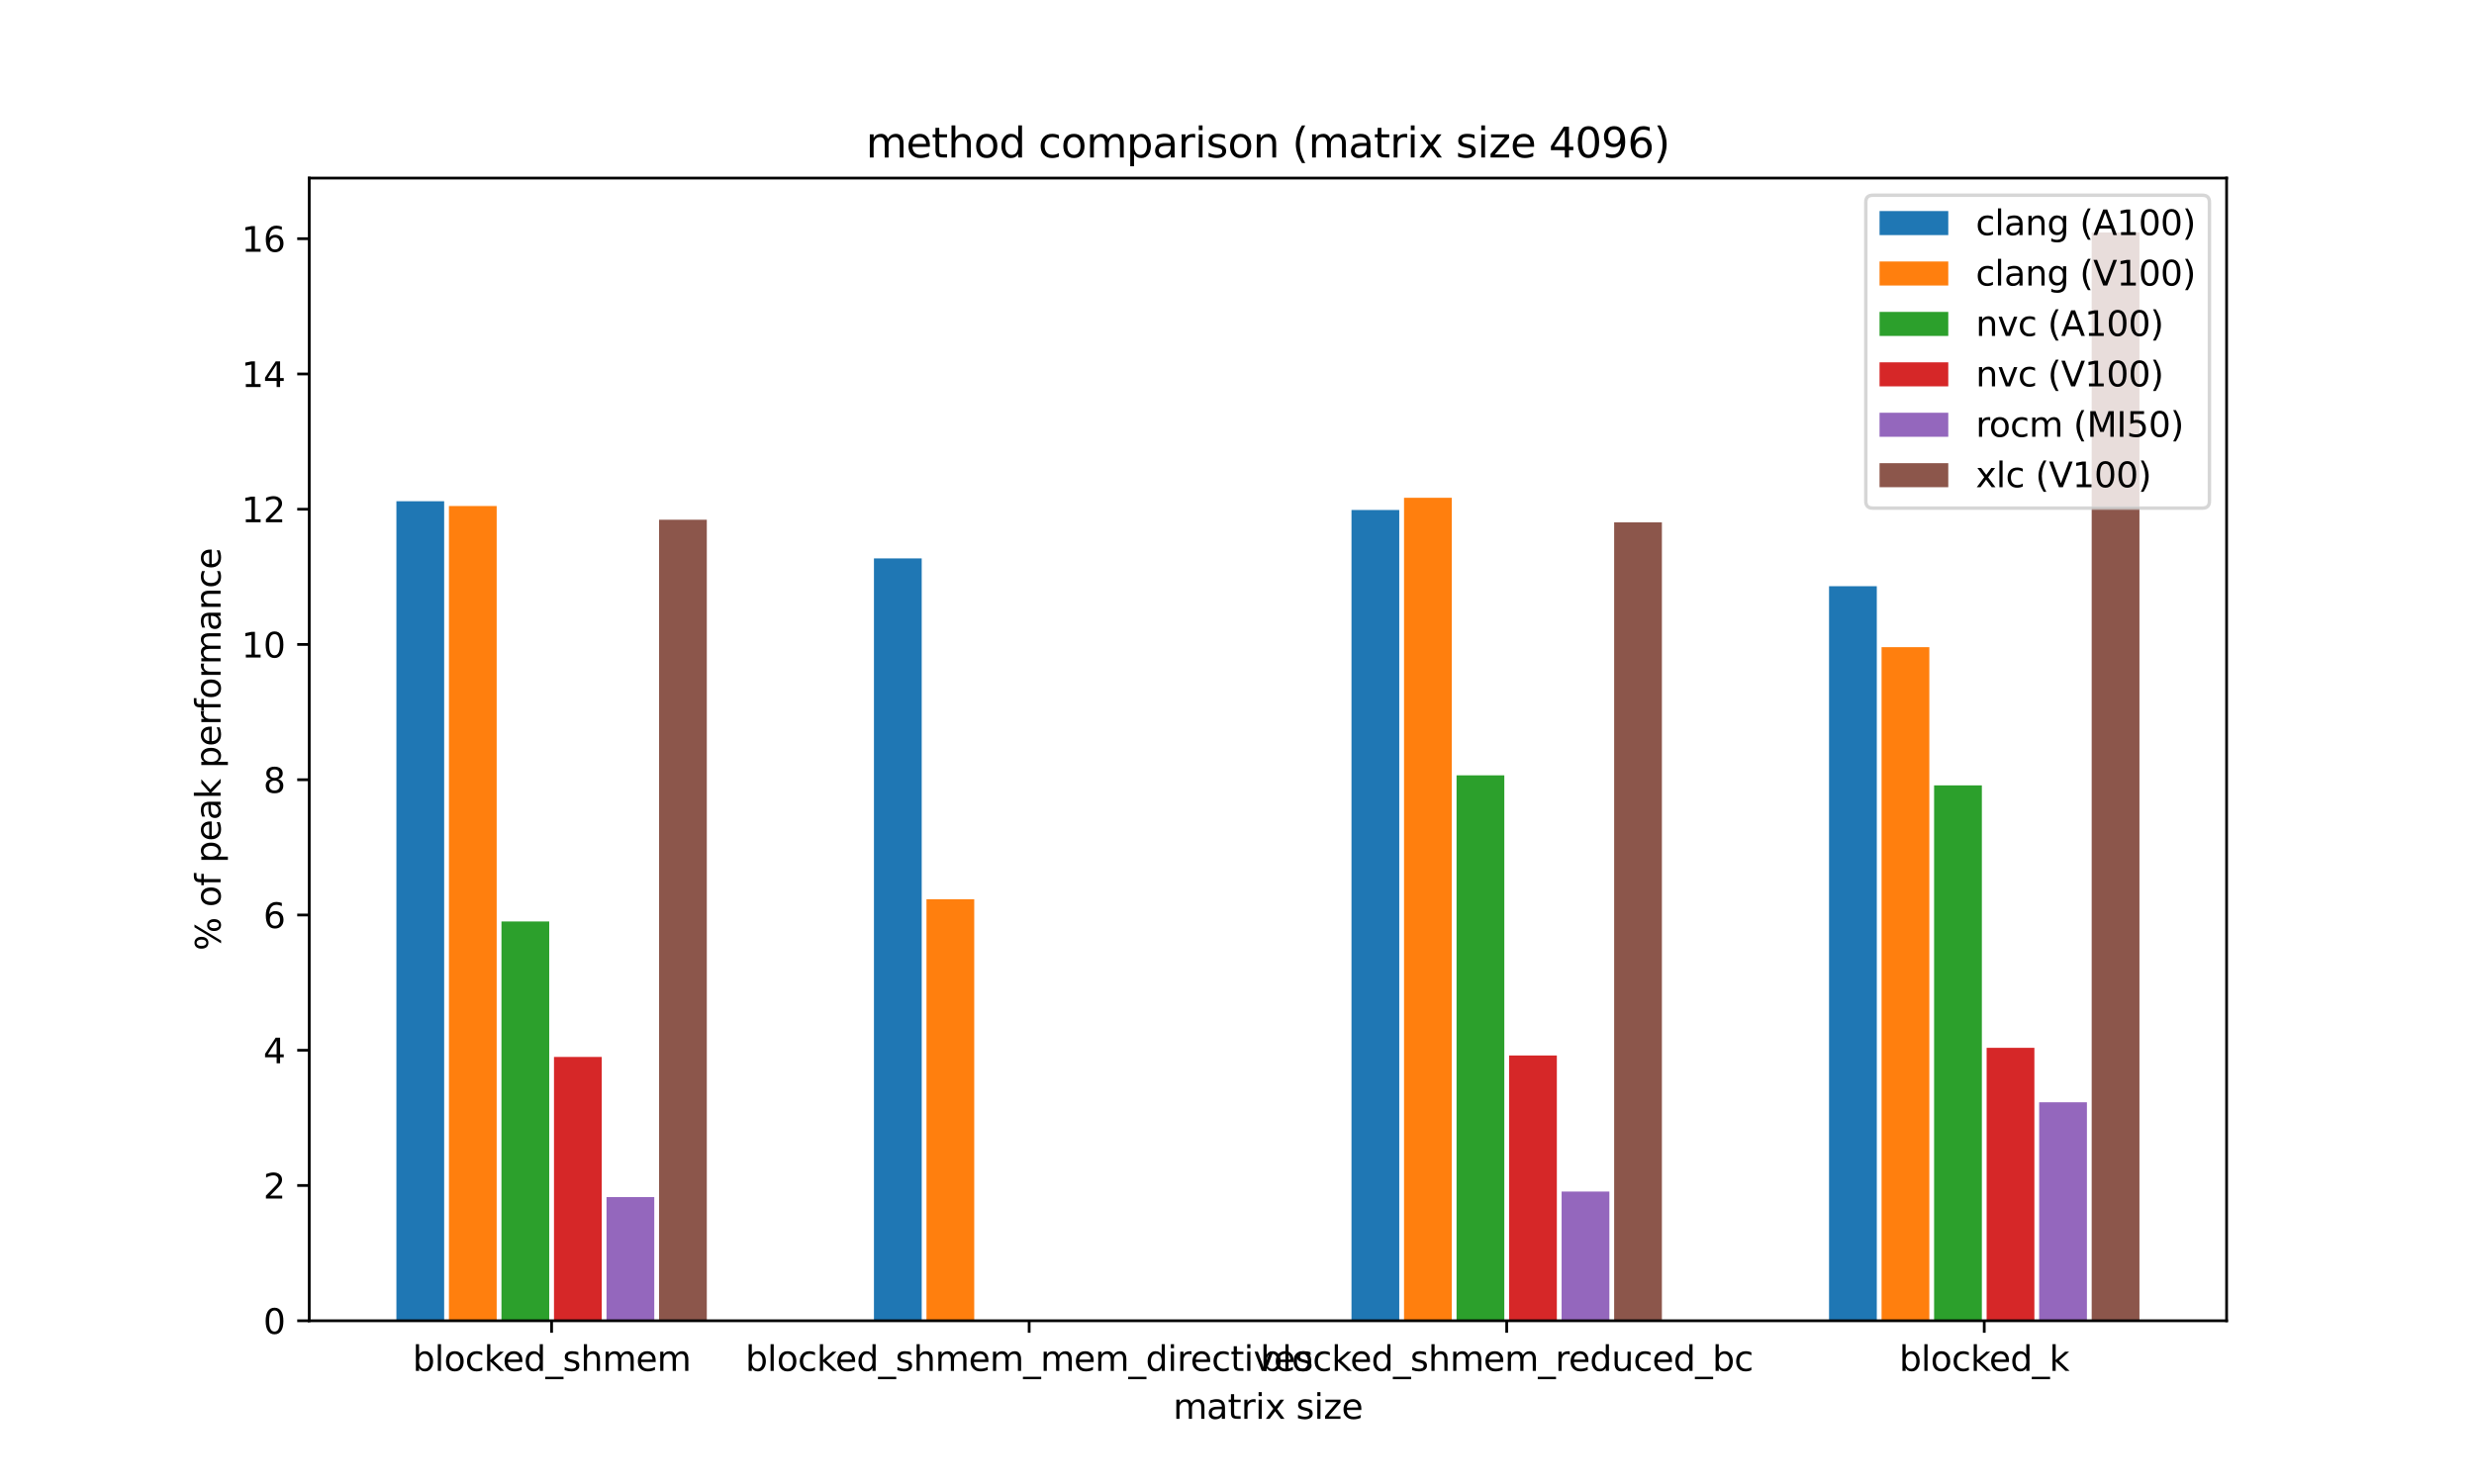 <?xml version="1.0" encoding="utf-8" standalone="no"?>
<!DOCTYPE svg PUBLIC "-//W3C//DTD SVG 1.1//EN"
  "http://www.w3.org/Graphics/SVG/1.1/DTD/svg11.dtd">
<svg xmlns:xlink="http://www.w3.org/1999/xlink" width="720pt" height="432pt" viewBox="0 0 720 432" xmlns="http://www.w3.org/2000/svg" version="1.1">
 <defs>
  <style type="text/css">*{stroke-linejoin: round; stroke-linecap: butt}</style>
 </defs>
 <g id="figure_1">
  <g id="patch_1">
   <path d="M 0 432 
L 720 432 
L 720 0 
L 0 0 
z
" style="fill: #ffffff"/>
  </g>
  <g id="axes_1">
   <g id="patch_2">
    <path d="M 90 384.48 
L 648 384.48 
L 648 51.84 
L 90 51.84 
z
" style="fill: #ffffff"/>
   </g>
   <g id="patch_3">
    <path d="M 115.364 384.48 
L 129.262 384.48 
L 129.262 145.914 
L 115.364 145.914 
z
" clip-path="url(#p5092234fca)" style="fill: #1f77b4"/>
   </g>
   <g id="patch_4">
    <path d="M 254.342 384.48 
L 268.24 384.48 
L 268.24 162.553 
L 254.342 162.553 
z
" clip-path="url(#p5092234fca)" style="fill: #1f77b4"/>
   </g>
   <g id="patch_5">
    <path d="M 393.321 384.48 
L 407.219 384.48 
L 407.219 148.462 
L 393.321 148.462 
z
" clip-path="url(#p5092234fca)" style="fill: #1f77b4"/>
   </g>
   <g id="patch_6">
    <path d="M 532.3 384.48 
L 546.198 384.48 
L 546.198 170.648 
L 532.3 170.648 
z
" clip-path="url(#p5092234fca)" style="fill: #1f77b4"/>
   </g>
   <g id="patch_7">
    <path d="M 130.651 384.48 
L 144.549 384.48 
L 144.549 147.306 
L 130.651 147.306 
z
" clip-path="url(#p5092234fca)" style="fill: #ff7f0e"/>
   </g>
   <g id="patch_8">
    <path d="M 269.63 384.48 
L 283.528 384.48 
L 283.528 261.776 
L 269.63 261.776 
z
" clip-path="url(#p5092234fca)" style="fill: #ff7f0e"/>
   </g>
   <g id="patch_9">
    <path d="M 408.609 384.48 
L 422.507 384.48 
L 422.507 144.907 
L 408.609 144.907 
z
" clip-path="url(#p5092234fca)" style="fill: #ff7f0e"/>
   </g>
   <g id="patch_10">
    <path d="M 547.588 384.48 
L 561.486 384.48 
L 561.486 188.391 
L 547.588 188.391 
z
" clip-path="url(#p5092234fca)" style="fill: #ff7f0e"/>
   </g>
   <g id="patch_11">
    <path d="M 145.939 384.48 
L 159.837 384.48 
L 159.837 268.243 
L 145.939 268.243 
z
" clip-path="url(#p5092234fca)" style="fill: #2ca02c"/>
   </g>
   <g id="patch_12">
    <path d="M 284.918 384.48 
L 298.816 384.48 
L 298.816 384.48 
L 284.918 384.48 
z
" clip-path="url(#p5092234fca)" style="fill: #2ca02c"/>
   </g>
   <g id="patch_13">
    <path d="M 423.897 384.48 
L 437.795 384.48 
L 437.795 225.703 
L 423.897 225.703 
z
" clip-path="url(#p5092234fca)" style="fill: #2ca02c"/>
   </g>
   <g id="patch_14">
    <path d="M 562.875 384.48 
L 576.773 384.48 
L 576.773 228.628 
L 562.875 228.628 
z
" clip-path="url(#p5092234fca)" style="fill: #2ca02c"/>
   </g>
   <g id="patch_15">
    <path d="M 161.227 384.48 
L 175.125 384.48 
L 175.125 307.68 
L 161.227 307.68 
z
" clip-path="url(#p5092234fca)" style="fill: #d62728"/>
   </g>
   <g id="patch_16">
    <path d="M 300.205 384.48 
L 314.103 384.48 
L 314.103 384.48 
L 300.205 384.48 
z
" clip-path="url(#p5092234fca)" style="fill: #d62728"/>
   </g>
   <g id="patch_17">
    <path d="M 439.184 384.48 
L 453.082 384.48 
L 453.082 307.257 
L 439.184 307.257 
z
" clip-path="url(#p5092234fca)" style="fill: #d62728"/>
   </g>
   <g id="patch_18">
    <path d="M 578.163 384.48 
L 592.061 384.48 
L 592.061 305.025 
L 578.163 305.025 
z
" clip-path="url(#p5092234fca)" style="fill: #d62728"/>
   </g>
   <g id="patch_19">
    <path d="M 176.514 384.48 
L 190.412 384.48 
L 190.412 348.48 
L 176.514 348.48 
z
" clip-path="url(#p5092234fca)" style="fill: #9467bd"/>
   </g>
   <g id="patch_20">
    <path d="M 315.493 384.48 
L 329.391 384.48 
L 329.391 384.48 
L 315.493 384.48 
z
" clip-path="url(#p5092234fca)" style="fill: #9467bd"/>
   </g>
   <g id="patch_21">
    <path d="M 454.472 384.48 
L 468.37 384.48 
L 468.37 346.866 
L 454.472 346.866 
z
" clip-path="url(#p5092234fca)" style="fill: #9467bd"/>
   </g>
   <g id="patch_22">
    <path d="M 593.451 384.48 
L 607.349 384.48 
L 607.349 320.878 
L 593.451 320.878 
z
" clip-path="url(#p5092234fca)" style="fill: #9467bd"/>
   </g>
   <g id="patch_23">
    <path d="M 191.802 384.48 
L 205.7 384.48 
L 205.7 151.297 
L 191.802 151.297 
z
" clip-path="url(#p5092234fca)" style="fill: #8c564b"/>
   </g>
   <g id="patch_24">
    <path d="M 330.781 384.48 
L 344.679 384.48 
L 344.679 384.48 
L 330.781 384.48 
z
" clip-path="url(#p5092234fca)" style="fill: #8c564b"/>
   </g>
   <g id="patch_25">
    <path d="M 469.76 384.48 
L 483.658 384.48 
L 483.658 152.063 
L 469.76 152.063 
z
" clip-path="url(#p5092234fca)" style="fill: #8c564b"/>
   </g>
   <g id="patch_26">
    <path d="M 608.738 384.48 
L 622.636 384.48 
L 622.636 67.68 
L 608.738 67.68 
z
" clip-path="url(#p5092234fca)" style="fill: #8c564b"/>
   </g>
   <g id="matplotlib.axis_1">
    <g id="xtick_1">
     <g id="line2d_1">
      <defs>
       <path id="m0d7d9aa827" d="M 0 0 
L 0 3.5 
" style="stroke: #000000; stroke-width: 0.8"/>
      </defs>
      <g>
       <use xlink:href="#m0d7d9aa827" x="160.532" y="384.48" style="stroke: #000000; stroke-width: 0.8"/>
      </g>
     </g>
     <g id="text_1">
      <!-- blocked_shmem -->
      <g transform="translate(120.104 399.078)scale(0.1 -0.1)">
       <defs>
        <path id="DejaVuSans-62" d="M 3116 1747 
Q 3116 2381 2855 2742 
Q 2594 3103 2138 3103 
Q 1681 3103 1420 2742 
Q 1159 2381 1159 1747 
Q 1159 1113 1420 752 
Q 1681 391 2138 391 
Q 2594 391 2855 752 
Q 3116 1113 3116 1747 
z
M 1159 2969 
Q 1341 3281 1617 3432 
Q 1894 3584 2278 3584 
Q 2916 3584 3314 3078 
Q 3713 2572 3713 1747 
Q 3713 922 3314 415 
Q 2916 -91 2278 -91 
Q 1894 -91 1617 61 
Q 1341 213 1159 525 
L 1159 0 
L 581 0 
L 581 4863 
L 1159 4863 
L 1159 2969 
z
" transform="scale(0.016)"/>
        <path id="DejaVuSans-6c" d="M 603 4863 
L 1178 4863 
L 1178 0 
L 603 0 
L 603 4863 
z
" transform="scale(0.016)"/>
        <path id="DejaVuSans-6f" d="M 1959 3097 
Q 1497 3097 1228 2736 
Q 959 2375 959 1747 
Q 959 1119 1226 758 
Q 1494 397 1959 397 
Q 2419 397 2687 759 
Q 2956 1122 2956 1747 
Q 2956 2369 2687 2733 
Q 2419 3097 1959 3097 
z
M 1959 3584 
Q 2709 3584 3137 3096 
Q 3566 2609 3566 1747 
Q 3566 888 3137 398 
Q 2709 -91 1959 -91 
Q 1206 -91 779 398 
Q 353 888 353 1747 
Q 353 2609 779 3096 
Q 1206 3584 1959 3584 
z
" transform="scale(0.016)"/>
        <path id="DejaVuSans-63" d="M 3122 3366 
L 3122 2828 
Q 2878 2963 2633 3030 
Q 2388 3097 2138 3097 
Q 1578 3097 1268 2742 
Q 959 2388 959 1747 
Q 959 1106 1268 751 
Q 1578 397 2138 397 
Q 2388 397 2633 464 
Q 2878 531 3122 666 
L 3122 134 
Q 2881 22 2623 -34 
Q 2366 -91 2075 -91 
Q 1284 -91 818 406 
Q 353 903 353 1747 
Q 353 2603 823 3093 
Q 1294 3584 2113 3584 
Q 2378 3584 2631 3529 
Q 2884 3475 3122 3366 
z
" transform="scale(0.016)"/>
        <path id="DejaVuSans-6b" d="M 581 4863 
L 1159 4863 
L 1159 1991 
L 2875 3500 
L 3609 3500 
L 1753 1863 
L 3688 0 
L 2938 0 
L 1159 1709 
L 1159 0 
L 581 0 
L 581 4863 
z
" transform="scale(0.016)"/>
        <path id="DejaVuSans-65" d="M 3597 1894 
L 3597 1613 
L 953 1613 
Q 991 1019 1311 708 
Q 1631 397 2203 397 
Q 2534 397 2845 478 
Q 3156 559 3463 722 
L 3463 178 
Q 3153 47 2828 -22 
Q 2503 -91 2169 -91 
Q 1331 -91 842 396 
Q 353 884 353 1716 
Q 353 2575 817 3079 
Q 1281 3584 2069 3584 
Q 2775 3584 3186 3129 
Q 3597 2675 3597 1894 
z
M 3022 2063 
Q 3016 2534 2758 2815 
Q 2500 3097 2075 3097 
Q 1594 3097 1305 2825 
Q 1016 2553 972 2059 
L 3022 2063 
z
" transform="scale(0.016)"/>
        <path id="DejaVuSans-64" d="M 2906 2969 
L 2906 4863 
L 3481 4863 
L 3481 0 
L 2906 0 
L 2906 525 
Q 2725 213 2448 61 
Q 2172 -91 1784 -91 
Q 1150 -91 751 415 
Q 353 922 353 1747 
Q 353 2572 751 3078 
Q 1150 3584 1784 3584 
Q 2172 3584 2448 3432 
Q 2725 3281 2906 2969 
z
M 947 1747 
Q 947 1113 1208 752 
Q 1469 391 1925 391 
Q 2381 391 2643 752 
Q 2906 1113 2906 1747 
Q 2906 2381 2643 2742 
Q 2381 3103 1925 3103 
Q 1469 3103 1208 2742 
Q 947 2381 947 1747 
z
" transform="scale(0.016)"/>
        <path id="DejaVuSans-5f" d="M 3263 -1063 
L 3263 -1509 
L -63 -1509 
L -63 -1063 
L 3263 -1063 
z
" transform="scale(0.016)"/>
        <path id="DejaVuSans-73" d="M 2834 3397 
L 2834 2853 
Q 2591 2978 2328 3040 
Q 2066 3103 1784 3103 
Q 1356 3103 1142 2972 
Q 928 2841 928 2578 
Q 928 2378 1081 2264 
Q 1234 2150 1697 2047 
L 1894 2003 
Q 2506 1872 2764 1633 
Q 3022 1394 3022 966 
Q 3022 478 2636 193 
Q 2250 -91 1575 -91 
Q 1294 -91 989 -36 
Q 684 19 347 128 
L 347 722 
Q 666 556 975 473 
Q 1284 391 1588 391 
Q 1994 391 2212 530 
Q 2431 669 2431 922 
Q 2431 1156 2273 1281 
Q 2116 1406 1581 1522 
L 1381 1569 
Q 847 1681 609 1914 
Q 372 2147 372 2553 
Q 372 3047 722 3315 
Q 1072 3584 1716 3584 
Q 2034 3584 2315 3537 
Q 2597 3491 2834 3397 
z
" transform="scale(0.016)"/>
        <path id="DejaVuSans-68" d="M 3513 2113 
L 3513 0 
L 2938 0 
L 2938 2094 
Q 2938 2591 2744 2837 
Q 2550 3084 2163 3084 
Q 1697 3084 1428 2787 
Q 1159 2491 1159 1978 
L 1159 0 
L 581 0 
L 581 4863 
L 1159 4863 
L 1159 2956 
Q 1366 3272 1645 3428 
Q 1925 3584 2291 3584 
Q 2894 3584 3203 3211 
Q 3513 2838 3513 2113 
z
" transform="scale(0.016)"/>
        <path id="DejaVuSans-6d" d="M 3328 2828 
Q 3544 3216 3844 3400 
Q 4144 3584 4550 3584 
Q 5097 3584 5394 3201 
Q 5691 2819 5691 2113 
L 5691 0 
L 5113 0 
L 5113 2094 
Q 5113 2597 4934 2840 
Q 4756 3084 4391 3084 
Q 3944 3084 3684 2787 
Q 3425 2491 3425 1978 
L 3425 0 
L 2847 0 
L 2847 2094 
Q 2847 2600 2669 2842 
Q 2491 3084 2119 3084 
Q 1678 3084 1418 2786 
Q 1159 2488 1159 1978 
L 1159 0 
L 581 0 
L 581 3500 
L 1159 3500 
L 1159 2956 
Q 1356 3278 1631 3431 
Q 1906 3584 2284 3584 
Q 2666 3584 2933 3390 
Q 3200 3197 3328 2828 
z
" transform="scale(0.016)"/>
       </defs>
       <use xlink:href="#DejaVuSans-62"/>
       <use xlink:href="#DejaVuSans-6c" x="63.477"/>
       <use xlink:href="#DejaVuSans-6f" x="91.26"/>
       <use xlink:href="#DejaVuSans-63" x="152.441"/>
       <use xlink:href="#DejaVuSans-6b" x="207.422"/>
       <use xlink:href="#DejaVuSans-65" x="261.707"/>
       <use xlink:href="#DejaVuSans-64" x="323.23"/>
       <use xlink:href="#DejaVuSans-5f" x="386.707"/>
       <use xlink:href="#DejaVuSans-73" x="436.707"/>
       <use xlink:href="#DejaVuSans-68" x="488.807"/>
       <use xlink:href="#DejaVuSans-6d" x="552.186"/>
       <use xlink:href="#DejaVuSans-65" x="649.598"/>
       <use xlink:href="#DejaVuSans-6d" x="711.121"/>
      </g>
     </g>
    </g>
    <g id="xtick_2">
     <g id="line2d_2">
      <g>
       <use xlink:href="#m0d7d9aa827" x="299.511" y="384.48" style="stroke: #000000; stroke-width: 0.8"/>
      </g>
     </g>
     <g id="text_2">
      <!-- blocked_shmem_mem_directives -->
      <g transform="translate(216.944 399.078)scale(0.1 -0.1)">
       <defs>
        <path id="DejaVuSans-69" d="M 603 3500 
L 1178 3500 
L 1178 0 
L 603 0 
L 603 3500 
z
M 603 4863 
L 1178 4863 
L 1178 4134 
L 603 4134 
L 603 4863 
z
" transform="scale(0.016)"/>
        <path id="DejaVuSans-72" d="M 2631 2963 
Q 2534 3019 2420 3045 
Q 2306 3072 2169 3072 
Q 1681 3072 1420 2755 
Q 1159 2438 1159 1844 
L 1159 0 
L 581 0 
L 581 3500 
L 1159 3500 
L 1159 2956 
Q 1341 3275 1631 3429 
Q 1922 3584 2338 3584 
Q 2397 3584 2469 3576 
Q 2541 3569 2628 3553 
L 2631 2963 
z
" transform="scale(0.016)"/>
        <path id="DejaVuSans-74" d="M 1172 4494 
L 1172 3500 
L 2356 3500 
L 2356 3053 
L 1172 3053 
L 1172 1153 
Q 1172 725 1289 603 
Q 1406 481 1766 481 
L 2356 481 
L 2356 0 
L 1766 0 
Q 1100 0 847 248 
Q 594 497 594 1153 
L 594 3053 
L 172 3053 
L 172 3500 
L 594 3500 
L 594 4494 
L 1172 4494 
z
" transform="scale(0.016)"/>
        <path id="DejaVuSans-76" d="M 191 3500 
L 800 3500 
L 1894 563 
L 2988 3500 
L 3597 3500 
L 2284 0 
L 1503 0 
L 191 3500 
z
" transform="scale(0.016)"/>
       </defs>
       <use xlink:href="#DejaVuSans-62"/>
       <use xlink:href="#DejaVuSans-6c" x="63.477"/>
       <use xlink:href="#DejaVuSans-6f" x="91.26"/>
       <use xlink:href="#DejaVuSans-63" x="152.441"/>
       <use xlink:href="#DejaVuSans-6b" x="207.422"/>
       <use xlink:href="#DejaVuSans-65" x="261.707"/>
       <use xlink:href="#DejaVuSans-64" x="323.23"/>
       <use xlink:href="#DejaVuSans-5f" x="386.707"/>
       <use xlink:href="#DejaVuSans-73" x="436.707"/>
       <use xlink:href="#DejaVuSans-68" x="488.807"/>
       <use xlink:href="#DejaVuSans-6d" x="552.186"/>
       <use xlink:href="#DejaVuSans-65" x="649.598"/>
       <use xlink:href="#DejaVuSans-6d" x="711.121"/>
       <use xlink:href="#DejaVuSans-5f" x="808.533"/>
       <use xlink:href="#DejaVuSans-6d" x="858.533"/>
       <use xlink:href="#DejaVuSans-65" x="955.945"/>
       <use xlink:href="#DejaVuSans-6d" x="1017.469"/>
       <use xlink:href="#DejaVuSans-5f" x="1114.881"/>
       <use xlink:href="#DejaVuSans-64" x="1164.881"/>
       <use xlink:href="#DejaVuSans-69" x="1228.357"/>
       <use xlink:href="#DejaVuSans-72" x="1256.141"/>
       <use xlink:href="#DejaVuSans-65" x="1295.004"/>
       <use xlink:href="#DejaVuSans-63" x="1356.527"/>
       <use xlink:href="#DejaVuSans-74" x="1411.508"/>
       <use xlink:href="#DejaVuSans-69" x="1450.717"/>
       <use xlink:href="#DejaVuSans-76" x="1478.5"/>
       <use xlink:href="#DejaVuSans-65" x="1537.68"/>
       <use xlink:href="#DejaVuSans-73" x="1599.203"/>
      </g>
     </g>
    </g>
    <g id="xtick_3">
     <g id="line2d_3">
      <g>
       <use xlink:href="#m0d7d9aa827" x="438.489" y="384.48" style="stroke: #000000; stroke-width: 0.8"/>
      </g>
     </g>
     <g id="text_3">
      <!-- blocked_shmem_reduced_bc -->
      <g transform="translate(366.776 399.078)scale(0.1 -0.1)">
       <defs>
        <path id="DejaVuSans-75" d="M 544 1381 
L 544 3500 
L 1119 3500 
L 1119 1403 
Q 1119 906 1312 657 
Q 1506 409 1894 409 
Q 2359 409 2629 706 
Q 2900 1003 2900 1516 
L 2900 3500 
L 3475 3500 
L 3475 0 
L 2900 0 
L 2900 538 
Q 2691 219 2414 64 
Q 2138 -91 1772 -91 
Q 1169 -91 856 284 
Q 544 659 544 1381 
z
M 1991 3584 
L 1991 3584 
z
" transform="scale(0.016)"/>
       </defs>
       <use xlink:href="#DejaVuSans-62"/>
       <use xlink:href="#DejaVuSans-6c" x="63.477"/>
       <use xlink:href="#DejaVuSans-6f" x="91.26"/>
       <use xlink:href="#DejaVuSans-63" x="152.441"/>
       <use xlink:href="#DejaVuSans-6b" x="207.422"/>
       <use xlink:href="#DejaVuSans-65" x="261.707"/>
       <use xlink:href="#DejaVuSans-64" x="323.23"/>
       <use xlink:href="#DejaVuSans-5f" x="386.707"/>
       <use xlink:href="#DejaVuSans-73" x="436.707"/>
       <use xlink:href="#DejaVuSans-68" x="488.807"/>
       <use xlink:href="#DejaVuSans-6d" x="552.186"/>
       <use xlink:href="#DejaVuSans-65" x="649.598"/>
       <use xlink:href="#DejaVuSans-6d" x="711.121"/>
       <use xlink:href="#DejaVuSans-5f" x="808.533"/>
       <use xlink:href="#DejaVuSans-72" x="858.533"/>
       <use xlink:href="#DejaVuSans-65" x="897.396"/>
       <use xlink:href="#DejaVuSans-64" x="958.92"/>
       <use xlink:href="#DejaVuSans-75" x="1022.396"/>
       <use xlink:href="#DejaVuSans-63" x="1085.775"/>
       <use xlink:href="#DejaVuSans-65" x="1140.756"/>
       <use xlink:href="#DejaVuSans-64" x="1202.279"/>
       <use xlink:href="#DejaVuSans-5f" x="1265.756"/>
       <use xlink:href="#DejaVuSans-62" x="1315.756"/>
       <use xlink:href="#DejaVuSans-63" x="1379.232"/>
      </g>
     </g>
    </g>
    <g id="xtick_4">
     <g id="line2d_4">
      <g>
       <use xlink:href="#m0d7d9aa827" x="577.468" y="384.48" style="stroke: #000000; stroke-width: 0.8"/>
      </g>
     </g>
     <g id="text_4">
      <!-- blocked_k -->
      <g transform="translate(552.736 399.078)scale(0.1 -0.1)">
       <use xlink:href="#DejaVuSans-62"/>
       <use xlink:href="#DejaVuSans-6c" x="63.477"/>
       <use xlink:href="#DejaVuSans-6f" x="91.26"/>
       <use xlink:href="#DejaVuSans-63" x="152.441"/>
       <use xlink:href="#DejaVuSans-6b" x="207.422"/>
       <use xlink:href="#DejaVuSans-65" x="261.707"/>
       <use xlink:href="#DejaVuSans-64" x="323.23"/>
       <use xlink:href="#DejaVuSans-5f" x="386.707"/>
       <use xlink:href="#DejaVuSans-6b" x="436.707"/>
      </g>
     </g>
    </g>
    <g id="text_5">
     <!-- matrix size -->
     <g transform="translate(341.418 413.035)scale(0.1 -0.1)">
      <defs>
       <path id="DejaVuSans-61" d="M 2194 1759 
Q 1497 1759 1228 1600 
Q 959 1441 959 1056 
Q 959 750 1161 570 
Q 1363 391 1709 391 
Q 2188 391 2477 730 
Q 2766 1069 2766 1631 
L 2766 1759 
L 2194 1759 
z
M 3341 1997 
L 3341 0 
L 2766 0 
L 2766 531 
Q 2569 213 2275 61 
Q 1981 -91 1556 -91 
Q 1019 -91 701 211 
Q 384 513 384 1019 
Q 384 1609 779 1909 
Q 1175 2209 1959 2209 
L 2766 2209 
L 2766 2266 
Q 2766 2663 2505 2880 
Q 2244 3097 1772 3097 
Q 1472 3097 1187 3025 
Q 903 2953 641 2809 
L 641 3341 
Q 956 3463 1253 3523 
Q 1550 3584 1831 3584 
Q 2591 3584 2966 3190 
Q 3341 2797 3341 1997 
z
" transform="scale(0.016)"/>
       <path id="DejaVuSans-78" d="M 3513 3500 
L 2247 1797 
L 3578 0 
L 2900 0 
L 1881 1375 
L 863 0 
L 184 0 
L 1544 1831 
L 300 3500 
L 978 3500 
L 1906 2253 
L 2834 3500 
L 3513 3500 
z
" transform="scale(0.016)"/>
       <path id="DejaVuSans-20" transform="scale(0.016)"/>
       <path id="DejaVuSans-7a" d="M 353 3500 
L 3084 3500 
L 3084 2975 
L 922 459 
L 3084 459 
L 3084 0 
L 275 0 
L 275 525 
L 2438 3041 
L 353 3041 
L 353 3500 
z
" transform="scale(0.016)"/>
      </defs>
      <use xlink:href="#DejaVuSans-6d"/>
      <use xlink:href="#DejaVuSans-61" x="97.412"/>
      <use xlink:href="#DejaVuSans-74" x="158.691"/>
      <use xlink:href="#DejaVuSans-72" x="197.9"/>
      <use xlink:href="#DejaVuSans-69" x="239.014"/>
      <use xlink:href="#DejaVuSans-78" x="266.797"/>
      <use xlink:href="#DejaVuSans-20" x="325.977"/>
      <use xlink:href="#DejaVuSans-73" x="357.764"/>
      <use xlink:href="#DejaVuSans-69" x="409.863"/>
      <use xlink:href="#DejaVuSans-7a" x="437.646"/>
      <use xlink:href="#DejaVuSans-65" x="490.137"/>
     </g>
    </g>
   </g>
   <g id="matplotlib.axis_2">
    <g id="ytick_1">
     <g id="line2d_5">
      <defs>
       <path id="m485f072669" d="M 0 0 
L -3.5 0 
" style="stroke: #000000; stroke-width: 0.8"/>
      </defs>
      <g>
       <use xlink:href="#m485f072669" x="90" y="384.48" style="stroke: #000000; stroke-width: 0.8"/>
      </g>
     </g>
     <g id="text_6">
      <!-- 0 -->
      <g transform="translate(76.638 388.279)scale(0.1 -0.1)">
       <defs>
        <path id="DejaVuSans-30" d="M 2034 4250 
Q 1547 4250 1301 3770 
Q 1056 3291 1056 2328 
Q 1056 1369 1301 889 
Q 1547 409 2034 409 
Q 2525 409 2770 889 
Q 3016 1369 3016 2328 
Q 3016 3291 2770 3770 
Q 2525 4250 2034 4250 
z
M 2034 4750 
Q 2819 4750 3233 4129 
Q 3647 3509 3647 2328 
Q 3647 1150 3233 529 
Q 2819 -91 2034 -91 
Q 1250 -91 836 529 
Q 422 1150 422 2328 
Q 422 3509 836 4129 
Q 1250 4750 2034 4750 
z
" transform="scale(0.016)"/>
       </defs>
       <use xlink:href="#DejaVuSans-30"/>
      </g>
     </g>
    </g>
    <g id="ytick_2">
     <g id="line2d_6">
      <g>
       <use xlink:href="#m485f072669" x="90" y="345.106" style="stroke: #000000; stroke-width: 0.8"/>
      </g>
     </g>
     <g id="text_7">
      <!-- 2 -->
      <g transform="translate(76.638 348.905)scale(0.1 -0.1)">
       <defs>
        <path id="DejaVuSans-32" d="M 1228 531 
L 3431 531 
L 3431 0 
L 469 0 
L 469 531 
Q 828 903 1448 1529 
Q 2069 2156 2228 2338 
Q 2531 2678 2651 2914 
Q 2772 3150 2772 3378 
Q 2772 3750 2511 3984 
Q 2250 4219 1831 4219 
Q 1534 4219 1204 4116 
Q 875 4013 500 3803 
L 500 4441 
Q 881 4594 1212 4672 
Q 1544 4750 1819 4750 
Q 2544 4750 2975 4387 
Q 3406 4025 3406 3419 
Q 3406 3131 3298 2873 
Q 3191 2616 2906 2266 
Q 2828 2175 2409 1742 
Q 1991 1309 1228 531 
z
" transform="scale(0.016)"/>
       </defs>
       <use xlink:href="#DejaVuSans-32"/>
      </g>
     </g>
    </g>
    <g id="ytick_3">
     <g id="line2d_7">
      <g>
       <use xlink:href="#m485f072669" x="90" y="305.732" style="stroke: #000000; stroke-width: 0.8"/>
      </g>
     </g>
     <g id="text_8">
      <!-- 4 -->
      <g transform="translate(76.638 309.531)scale(0.1 -0.1)">
       <defs>
        <path id="DejaVuSans-34" d="M 2419 4116 
L 825 1625 
L 2419 1625 
L 2419 4116 
z
M 2253 4666 
L 3047 4666 
L 3047 1625 
L 3713 1625 
L 3713 1100 
L 3047 1100 
L 3047 0 
L 2419 0 
L 2419 1100 
L 313 1100 
L 313 1709 
L 2253 4666 
z
" transform="scale(0.016)"/>
       </defs>
       <use xlink:href="#DejaVuSans-34"/>
      </g>
     </g>
    </g>
    <g id="ytick_4">
     <g id="line2d_8">
      <g>
       <use xlink:href="#m485f072669" x="90" y="266.357" style="stroke: #000000; stroke-width: 0.8"/>
      </g>
     </g>
     <g id="text_9">
      <!-- 6 -->
      <g transform="translate(76.638 270.157)scale(0.1 -0.1)">
       <defs>
        <path id="DejaVuSans-36" d="M 2113 2584 
Q 1688 2584 1439 2293 
Q 1191 2003 1191 1497 
Q 1191 994 1439 701 
Q 1688 409 2113 409 
Q 2538 409 2786 701 
Q 3034 994 3034 1497 
Q 3034 2003 2786 2293 
Q 2538 2584 2113 2584 
z
M 3366 4563 
L 3366 3988 
Q 3128 4100 2886 4159 
Q 2644 4219 2406 4219 
Q 1781 4219 1451 3797 
Q 1122 3375 1075 2522 
Q 1259 2794 1537 2939 
Q 1816 3084 2150 3084 
Q 2853 3084 3261 2657 
Q 3669 2231 3669 1497 
Q 3669 778 3244 343 
Q 2819 -91 2113 -91 
Q 1303 -91 875 529 
Q 447 1150 447 2328 
Q 447 3434 972 4092 
Q 1497 4750 2381 4750 
Q 2619 4750 2861 4703 
Q 3103 4656 3366 4563 
z
" transform="scale(0.016)"/>
       </defs>
       <use xlink:href="#DejaVuSans-36"/>
      </g>
     </g>
    </g>
    <g id="ytick_5">
     <g id="line2d_9">
      <g>
       <use xlink:href="#m485f072669" x="90" y="226.983" style="stroke: #000000; stroke-width: 0.8"/>
      </g>
     </g>
     <g id="text_10">
      <!-- 8 -->
      <g transform="translate(76.638 230.782)scale(0.1 -0.1)">
       <defs>
        <path id="DejaVuSans-38" d="M 2034 2216 
Q 1584 2216 1326 1975 
Q 1069 1734 1069 1313 
Q 1069 891 1326 650 
Q 1584 409 2034 409 
Q 2484 409 2743 651 
Q 3003 894 3003 1313 
Q 3003 1734 2745 1975 
Q 2488 2216 2034 2216 
z
M 1403 2484 
Q 997 2584 770 2862 
Q 544 3141 544 3541 
Q 544 4100 942 4425 
Q 1341 4750 2034 4750 
Q 2731 4750 3128 4425 
Q 3525 4100 3525 3541 
Q 3525 3141 3298 2862 
Q 3072 2584 2669 2484 
Q 3125 2378 3379 2068 
Q 3634 1759 3634 1313 
Q 3634 634 3220 271 
Q 2806 -91 2034 -91 
Q 1263 -91 848 271 
Q 434 634 434 1313 
Q 434 1759 690 2068 
Q 947 2378 1403 2484 
z
M 1172 3481 
Q 1172 3119 1398 2916 
Q 1625 2713 2034 2713 
Q 2441 2713 2670 2916 
Q 2900 3119 2900 3481 
Q 2900 3844 2670 4047 
Q 2441 4250 2034 4250 
Q 1625 4250 1398 4047 
Q 1172 3844 1172 3481 
z
" transform="scale(0.016)"/>
       </defs>
       <use xlink:href="#DejaVuSans-38"/>
      </g>
     </g>
    </g>
    <g id="ytick_6">
     <g id="line2d_10">
      <g>
       <use xlink:href="#m485f072669" x="90" y="187.609" style="stroke: #000000; stroke-width: 0.8"/>
      </g>
     </g>
     <g id="text_11">
      <!-- 10 -->
      <g transform="translate(70.275 191.408)scale(0.1 -0.1)">
       <defs>
        <path id="DejaVuSans-31" d="M 794 531 
L 1825 531 
L 1825 4091 
L 703 3866 
L 703 4441 
L 1819 4666 
L 2450 4666 
L 2450 531 
L 3481 531 
L 3481 0 
L 794 0 
L 794 531 
z
" transform="scale(0.016)"/>
       </defs>
       <use xlink:href="#DejaVuSans-31"/>
       <use xlink:href="#DejaVuSans-30" x="63.623"/>
      </g>
     </g>
    </g>
    <g id="ytick_7">
     <g id="line2d_11">
      <g>
       <use xlink:href="#m485f072669" x="90" y="148.235" style="stroke: #000000; stroke-width: 0.8"/>
      </g>
     </g>
     <g id="text_12">
      <!-- 12 -->
      <g transform="translate(70.275 152.034)scale(0.1 -0.1)">
       <use xlink:href="#DejaVuSans-31"/>
       <use xlink:href="#DejaVuSans-32" x="63.623"/>
      </g>
     </g>
    </g>
    <g id="ytick_8">
     <g id="line2d_12">
      <g>
       <use xlink:href="#m485f072669" x="90" y="108.861" style="stroke: #000000; stroke-width: 0.8"/>
      </g>
     </g>
     <g id="text_13">
      <!-- 14 -->
      <g transform="translate(70.275 112.66)scale(0.1 -0.1)">
       <use xlink:href="#DejaVuSans-31"/>
       <use xlink:href="#DejaVuSans-34" x="63.623"/>
      </g>
     </g>
    </g>
    <g id="ytick_9">
     <g id="line2d_13">
      <g>
       <use xlink:href="#m485f072669" x="90" y="69.487" style="stroke: #000000; stroke-width: 0.8"/>
      </g>
     </g>
     <g id="text_14">
      <!-- 16 -->
      <g transform="translate(70.275 73.286)scale(0.1 -0.1)">
       <use xlink:href="#DejaVuSans-31"/>
       <use xlink:href="#DejaVuSans-36" x="63.623"/>
      </g>
     </g>
    </g>
    <g id="text_15">
     <!-- % of peak performance -->
     <g transform="translate(64.195 276.73)rotate(-90)scale(0.1 -0.1)">
      <defs>
       <path id="DejaVuSans-25" d="M 4653 2053 
Q 4381 2053 4226 1822 
Q 4072 1591 4072 1178 
Q 4072 772 4226 539 
Q 4381 306 4653 306 
Q 4919 306 5073 539 
Q 5228 772 5228 1178 
Q 5228 1588 5073 1820 
Q 4919 2053 4653 2053 
z
M 4653 2450 
Q 5147 2450 5437 2106 
Q 5728 1763 5728 1178 
Q 5728 594 5436 251 
Q 5144 -91 4653 -91 
Q 4153 -91 3862 251 
Q 3572 594 3572 1178 
Q 3572 1766 3864 2108 
Q 4156 2450 4653 2450 
z
M 1428 4353 
Q 1159 4353 1004 4120 
Q 850 3888 850 3481 
Q 850 3069 1003 2837 
Q 1156 2606 1428 2606 
Q 1700 2606 1854 2837 
Q 2009 3069 2009 3481 
Q 2009 3884 1853 4118 
Q 1697 4353 1428 4353 
z
M 4250 4750 
L 4750 4750 
L 1831 -91 
L 1331 -91 
L 4250 4750 
z
M 1428 4750 
Q 1922 4750 2215 4408 
Q 2509 4066 2509 3481 
Q 2509 2891 2217 2550 
Q 1925 2209 1428 2209 
Q 931 2209 642 2551 
Q 353 2894 353 3481 
Q 353 4063 643 4406 
Q 934 4750 1428 4750 
z
" transform="scale(0.016)"/>
       <path id="DejaVuSans-66" d="M 2375 4863 
L 2375 4384 
L 1825 4384 
Q 1516 4384 1395 4259 
Q 1275 4134 1275 3809 
L 1275 3500 
L 2222 3500 
L 2222 3053 
L 1275 3053 
L 1275 0 
L 697 0 
L 697 3053 
L 147 3053 
L 147 3500 
L 697 3500 
L 697 3744 
Q 697 4328 969 4595 
Q 1241 4863 1831 4863 
L 2375 4863 
z
" transform="scale(0.016)"/>
       <path id="DejaVuSans-70" d="M 1159 525 
L 1159 -1331 
L 581 -1331 
L 581 3500 
L 1159 3500 
L 1159 2969 
Q 1341 3281 1617 3432 
Q 1894 3584 2278 3584 
Q 2916 3584 3314 3078 
Q 3713 2572 3713 1747 
Q 3713 922 3314 415 
Q 2916 -91 2278 -91 
Q 1894 -91 1617 61 
Q 1341 213 1159 525 
z
M 3116 1747 
Q 3116 2381 2855 2742 
Q 2594 3103 2138 3103 
Q 1681 3103 1420 2742 
Q 1159 2381 1159 1747 
Q 1159 1113 1420 752 
Q 1681 391 2138 391 
Q 2594 391 2855 752 
Q 3116 1113 3116 1747 
z
" transform="scale(0.016)"/>
       <path id="DejaVuSans-6e" d="M 3513 2113 
L 3513 0 
L 2938 0 
L 2938 2094 
Q 2938 2591 2744 2837 
Q 2550 3084 2163 3084 
Q 1697 3084 1428 2787 
Q 1159 2491 1159 1978 
L 1159 0 
L 581 0 
L 581 3500 
L 1159 3500 
L 1159 2956 
Q 1366 3272 1645 3428 
Q 1925 3584 2291 3584 
Q 2894 3584 3203 3211 
Q 3513 2838 3513 2113 
z
" transform="scale(0.016)"/>
      </defs>
      <use xlink:href="#DejaVuSans-25"/>
      <use xlink:href="#DejaVuSans-20" x="95.02"/>
      <use xlink:href="#DejaVuSans-6f" x="126.807"/>
      <use xlink:href="#DejaVuSans-66" x="187.988"/>
      <use xlink:href="#DejaVuSans-20" x="223.193"/>
      <use xlink:href="#DejaVuSans-70" x="254.98"/>
      <use xlink:href="#DejaVuSans-65" x="318.457"/>
      <use xlink:href="#DejaVuSans-61" x="379.98"/>
      <use xlink:href="#DejaVuSans-6b" x="441.26"/>
      <use xlink:href="#DejaVuSans-20" x="499.17"/>
      <use xlink:href="#DejaVuSans-70" x="530.957"/>
      <use xlink:href="#DejaVuSans-65" x="594.434"/>
      <use xlink:href="#DejaVuSans-72" x="655.957"/>
      <use xlink:href="#DejaVuSans-66" x="697.07"/>
      <use xlink:href="#DejaVuSans-6f" x="732.275"/>
      <use xlink:href="#DejaVuSans-72" x="793.457"/>
      <use xlink:href="#DejaVuSans-6d" x="832.82"/>
      <use xlink:href="#DejaVuSans-61" x="930.232"/>
      <use xlink:href="#DejaVuSans-6e" x="991.512"/>
      <use xlink:href="#DejaVuSans-63" x="1054.891"/>
      <use xlink:href="#DejaVuSans-65" x="1109.871"/>
     </g>
    </g>
   </g>
   <g id="patch_27">
    <path d="M 90 384.48 
L 90 51.84 
" style="fill: none; stroke: #000000; stroke-width: 0.8; stroke-linejoin: miter; stroke-linecap: square"/>
   </g>
   <g id="patch_28">
    <path d="M 648 384.48 
L 648 51.84 
" style="fill: none; stroke: #000000; stroke-width: 0.8; stroke-linejoin: miter; stroke-linecap: square"/>
   </g>
   <g id="patch_29">
    <path d="M 90 384.48 
L 648 384.48 
" style="fill: none; stroke: #000000; stroke-width: 0.8; stroke-linejoin: miter; stroke-linecap: square"/>
   </g>
   <g id="patch_30">
    <path d="M 90 51.84 
L 648 51.84 
" style="fill: none; stroke: #000000; stroke-width: 0.8; stroke-linejoin: miter; stroke-linecap: square"/>
   </g>
   <g id="text_16">
    <!-- method comparison (matrix size 4096) -->
    <g transform="translate(252.024 45.84)scale(0.12 -0.12)">
     <defs>
      <path id="DejaVuSans-28" d="M 1984 4856 
Q 1566 4138 1362 3434 
Q 1159 2731 1159 2009 
Q 1159 1288 1364 580 
Q 1569 -128 1984 -844 
L 1484 -844 
Q 1016 -109 783 600 
Q 550 1309 550 2009 
Q 550 2706 781 3412 
Q 1013 4119 1484 4856 
L 1984 4856 
z
" transform="scale(0.016)"/>
      <path id="DejaVuSans-39" d="M 703 97 
L 703 672 
Q 941 559 1184 500 
Q 1428 441 1663 441 
Q 2288 441 2617 861 
Q 2947 1281 2994 2138 
Q 2813 1869 2534 1725 
Q 2256 1581 1919 1581 
Q 1219 1581 811 2004 
Q 403 2428 403 3163 
Q 403 3881 828 4315 
Q 1253 4750 1959 4750 
Q 2769 4750 3195 4129 
Q 3622 3509 3622 2328 
Q 3622 1225 3098 567 
Q 2575 -91 1691 -91 
Q 1453 -91 1209 -44 
Q 966 3 703 97 
z
M 1959 2075 
Q 2384 2075 2632 2365 
Q 2881 2656 2881 3163 
Q 2881 3666 2632 3958 
Q 2384 4250 1959 4250 
Q 1534 4250 1286 3958 
Q 1038 3666 1038 3163 
Q 1038 2656 1286 2365 
Q 1534 2075 1959 2075 
z
" transform="scale(0.016)"/>
      <path id="DejaVuSans-29" d="M 513 4856 
L 1013 4856 
Q 1481 4119 1714 3412 
Q 1947 2706 1947 2009 
Q 1947 1309 1714 600 
Q 1481 -109 1013 -844 
L 513 -844 
Q 928 -128 1133 580 
Q 1338 1288 1338 2009 
Q 1338 2731 1133 3434 
Q 928 4138 513 4856 
z
" transform="scale(0.016)"/>
     </defs>
     <use xlink:href="#DejaVuSans-6d"/>
     <use xlink:href="#DejaVuSans-65" x="97.412"/>
     <use xlink:href="#DejaVuSans-74" x="158.936"/>
     <use xlink:href="#DejaVuSans-68" x="198.145"/>
     <use xlink:href="#DejaVuSans-6f" x="261.523"/>
     <use xlink:href="#DejaVuSans-64" x="322.705"/>
     <use xlink:href="#DejaVuSans-20" x="386.182"/>
     <use xlink:href="#DejaVuSans-63" x="417.969"/>
     <use xlink:href="#DejaVuSans-6f" x="472.949"/>
     <use xlink:href="#DejaVuSans-6d" x="534.131"/>
     <use xlink:href="#DejaVuSans-70" x="631.543"/>
     <use xlink:href="#DejaVuSans-61" x="695.02"/>
     <use xlink:href="#DejaVuSans-72" x="756.299"/>
     <use xlink:href="#DejaVuSans-69" x="797.412"/>
     <use xlink:href="#DejaVuSans-73" x="825.195"/>
     <use xlink:href="#DejaVuSans-6f" x="877.295"/>
     <use xlink:href="#DejaVuSans-6e" x="938.477"/>
     <use xlink:href="#DejaVuSans-20" x="1001.855"/>
     <use xlink:href="#DejaVuSans-28" x="1033.643"/>
     <use xlink:href="#DejaVuSans-6d" x="1072.656"/>
     <use xlink:href="#DejaVuSans-61" x="1170.068"/>
     <use xlink:href="#DejaVuSans-74" x="1231.348"/>
     <use xlink:href="#DejaVuSans-72" x="1270.557"/>
     <use xlink:href="#DejaVuSans-69" x="1311.67"/>
     <use xlink:href="#DejaVuSans-78" x="1339.453"/>
     <use xlink:href="#DejaVuSans-20" x="1398.633"/>
     <use xlink:href="#DejaVuSans-73" x="1430.42"/>
     <use xlink:href="#DejaVuSans-69" x="1482.52"/>
     <use xlink:href="#DejaVuSans-7a" x="1510.303"/>
     <use xlink:href="#DejaVuSans-65" x="1562.793"/>
     <use xlink:href="#DejaVuSans-20" x="1624.316"/>
     <use xlink:href="#DejaVuSans-34" x="1656.104"/>
     <use xlink:href="#DejaVuSans-30" x="1719.727"/>
     <use xlink:href="#DejaVuSans-39" x="1783.35"/>
     <use xlink:href="#DejaVuSans-36" x="1846.973"/>
     <use xlink:href="#DejaVuSans-29" x="1910.596"/>
    </g>
   </g>
   <g id="legend_1">
    <g id="patch_31">
     <path d="M 545 147.909 
L 641 147.909 
Q 643 147.909 643 145.909 
L 643 58.84 
Q 643 56.84 641 56.84 
L 545 56.84 
Q 543 56.84 543 58.84 
L 543 145.909 
Q 543 147.909 545 147.909 
z
" style="fill: #ffffff; opacity: 0.8; stroke: #cccccc; stroke-linejoin: miter"/>
    </g>
    <g id="patch_32">
     <path d="M 547 68.438 
L 567 68.438 
L 567 61.438 
L 547 61.438 
z
" style="fill: #1f77b4"/>
    </g>
    <g id="text_17">
     <!-- clang (A100) -->
     <g transform="translate(575 68.438)scale(0.1 -0.1)">
      <defs>
       <path id="DejaVuSans-67" d="M 2906 1791 
Q 2906 2416 2648 2759 
Q 2391 3103 1925 3103 
Q 1463 3103 1205 2759 
Q 947 2416 947 1791 
Q 947 1169 1205 825 
Q 1463 481 1925 481 
Q 2391 481 2648 825 
Q 2906 1169 2906 1791 
z
M 3481 434 
Q 3481 -459 3084 -895 
Q 2688 -1331 1869 -1331 
Q 1566 -1331 1297 -1286 
Q 1028 -1241 775 -1147 
L 775 -588 
Q 1028 -725 1275 -790 
Q 1522 -856 1778 -856 
Q 2344 -856 2625 -561 
Q 2906 -266 2906 331 
L 2906 616 
Q 2728 306 2450 153 
Q 2172 0 1784 0 
Q 1141 0 747 490 
Q 353 981 353 1791 
Q 353 2603 747 3093 
Q 1141 3584 1784 3584 
Q 2172 3584 2450 3431 
Q 2728 3278 2906 2969 
L 2906 3500 
L 3481 3500 
L 3481 434 
z
" transform="scale(0.016)"/>
       <path id="DejaVuSans-41" d="M 2188 4044 
L 1331 1722 
L 3047 1722 
L 2188 4044 
z
M 1831 4666 
L 2547 4666 
L 4325 0 
L 3669 0 
L 3244 1197 
L 1141 1197 
L 716 0 
L 50 0 
L 1831 4666 
z
" transform="scale(0.016)"/>
      </defs>
      <use xlink:href="#DejaVuSans-63"/>
      <use xlink:href="#DejaVuSans-6c" x="54.98"/>
      <use xlink:href="#DejaVuSans-61" x="82.764"/>
      <use xlink:href="#DejaVuSans-6e" x="144.043"/>
      <use xlink:href="#DejaVuSans-67" x="207.422"/>
      <use xlink:href="#DejaVuSans-20" x="270.898"/>
      <use xlink:href="#DejaVuSans-28" x="302.686"/>
      <use xlink:href="#DejaVuSans-41" x="341.699"/>
      <use xlink:href="#DejaVuSans-31" x="410.107"/>
      <use xlink:href="#DejaVuSans-30" x="473.73"/>
      <use xlink:href="#DejaVuSans-30" x="537.354"/>
      <use xlink:href="#DejaVuSans-29" x="600.977"/>
     </g>
    </g>
    <g id="patch_33">
     <path d="M 547 83.117 
L 567 83.117 
L 567 76.117 
L 547 76.117 
z
" style="fill: #ff7f0e"/>
    </g>
    <g id="text_18">
     <!-- clang (V100) -->
     <g transform="translate(575 83.117)scale(0.1 -0.1)">
      <defs>
       <path id="DejaVuSans-56" d="M 1831 0 
L 50 4666 
L 709 4666 
L 2188 738 
L 3669 4666 
L 4325 4666 
L 2547 0 
L 1831 0 
z
" transform="scale(0.016)"/>
      </defs>
      <use xlink:href="#DejaVuSans-63"/>
      <use xlink:href="#DejaVuSans-6c" x="54.98"/>
      <use xlink:href="#DejaVuSans-61" x="82.764"/>
      <use xlink:href="#DejaVuSans-6e" x="144.043"/>
      <use xlink:href="#DejaVuSans-67" x="207.422"/>
      <use xlink:href="#DejaVuSans-20" x="270.898"/>
      <use xlink:href="#DejaVuSans-28" x="302.686"/>
      <use xlink:href="#DejaVuSans-56" x="341.699"/>
      <use xlink:href="#DejaVuSans-31" x="410.107"/>
      <use xlink:href="#DejaVuSans-30" x="473.73"/>
      <use xlink:href="#DejaVuSans-30" x="537.354"/>
      <use xlink:href="#DejaVuSans-29" x="600.977"/>
     </g>
    </g>
    <g id="patch_34">
     <path d="M 547 97.795 
L 567 97.795 
L 567 90.795 
L 547 90.795 
z
" style="fill: #2ca02c"/>
    </g>
    <g id="text_19">
     <!-- nvc (A100) -->
     <g transform="translate(575 97.795)scale(0.1 -0.1)">
      <use xlink:href="#DejaVuSans-6e"/>
      <use xlink:href="#DejaVuSans-76" x="63.379"/>
      <use xlink:href="#DejaVuSans-63" x="122.559"/>
      <use xlink:href="#DejaVuSans-20" x="177.539"/>
      <use xlink:href="#DejaVuSans-28" x="209.326"/>
      <use xlink:href="#DejaVuSans-41" x="248.34"/>
      <use xlink:href="#DejaVuSans-31" x="316.748"/>
      <use xlink:href="#DejaVuSans-30" x="380.371"/>
      <use xlink:href="#DejaVuSans-30" x="443.994"/>
      <use xlink:href="#DejaVuSans-29" x="507.617"/>
     </g>
    </g>
    <g id="patch_35">
     <path d="M 547 112.473 
L 567 112.473 
L 567 105.473 
L 547 105.473 
z
" style="fill: #d62728"/>
    </g>
    <g id="text_20">
     <!-- nvc (V100) -->
     <g transform="translate(575 112.473)scale(0.1 -0.1)">
      <use xlink:href="#DejaVuSans-6e"/>
      <use xlink:href="#DejaVuSans-76" x="63.379"/>
      <use xlink:href="#DejaVuSans-63" x="122.559"/>
      <use xlink:href="#DejaVuSans-20" x="177.539"/>
      <use xlink:href="#DejaVuSans-28" x="209.326"/>
      <use xlink:href="#DejaVuSans-56" x="248.34"/>
      <use xlink:href="#DejaVuSans-31" x="316.748"/>
      <use xlink:href="#DejaVuSans-30" x="380.371"/>
      <use xlink:href="#DejaVuSans-30" x="443.994"/>
      <use xlink:href="#DejaVuSans-29" x="507.617"/>
     </g>
    </g>
    <g id="patch_36">
     <path d="M 547 127.151 
L 567 127.151 
L 567 120.151 
L 547 120.151 
z
" style="fill: #9467bd"/>
    </g>
    <g id="text_21">
     <!-- rocm (MI50) -->
     <g transform="translate(575 127.151)scale(0.1 -0.1)">
      <defs>
       <path id="DejaVuSans-4d" d="M 628 4666 
L 1569 4666 
L 2759 1491 
L 3956 4666 
L 4897 4666 
L 4897 0 
L 4281 0 
L 4281 4097 
L 3078 897 
L 2444 897 
L 1241 4097 
L 1241 0 
L 628 0 
L 628 4666 
z
" transform="scale(0.016)"/>
       <path id="DejaVuSans-49" d="M 628 4666 
L 1259 4666 
L 1259 0 
L 628 0 
L 628 4666 
z
" transform="scale(0.016)"/>
       <path id="DejaVuSans-35" d="M 691 4666 
L 3169 4666 
L 3169 4134 
L 1269 4134 
L 1269 2991 
Q 1406 3038 1543 3061 
Q 1681 3084 1819 3084 
Q 2600 3084 3056 2656 
Q 3513 2228 3513 1497 
Q 3513 744 3044 326 
Q 2575 -91 1722 -91 
Q 1428 -91 1123 -41 
Q 819 9 494 109 
L 494 744 
Q 775 591 1075 516 
Q 1375 441 1709 441 
Q 2250 441 2565 725 
Q 2881 1009 2881 1497 
Q 2881 1984 2565 2268 
Q 2250 2553 1709 2553 
Q 1456 2553 1204 2497 
Q 953 2441 691 2322 
L 691 4666 
z
" transform="scale(0.016)"/>
      </defs>
      <use xlink:href="#DejaVuSans-72"/>
      <use xlink:href="#DejaVuSans-6f" x="38.863"/>
      <use xlink:href="#DejaVuSans-63" x="100.045"/>
      <use xlink:href="#DejaVuSans-6d" x="155.025"/>
      <use xlink:href="#DejaVuSans-20" x="252.438"/>
      <use xlink:href="#DejaVuSans-28" x="284.225"/>
      <use xlink:href="#DejaVuSans-4d" x="323.238"/>
      <use xlink:href="#DejaVuSans-49" x="409.518"/>
      <use xlink:href="#DejaVuSans-35" x="439.01"/>
      <use xlink:href="#DejaVuSans-30" x="502.633"/>
      <use xlink:href="#DejaVuSans-29" x="566.256"/>
     </g>
    </g>
    <g id="patch_37">
     <path d="M 547 141.829 
L 567 141.829 
L 567 134.829 
L 547 134.829 
z
" style="fill: #8c564b"/>
    </g>
    <g id="text_22">
     <!-- xlc (V100) -->
     <g transform="translate(575 141.829)scale(0.1 -0.1)">
      <use xlink:href="#DejaVuSans-78"/>
      <use xlink:href="#DejaVuSans-6c" x="59.18"/>
      <use xlink:href="#DejaVuSans-63" x="86.963"/>
      <use xlink:href="#DejaVuSans-20" x="141.943"/>
      <use xlink:href="#DejaVuSans-28" x="173.73"/>
      <use xlink:href="#DejaVuSans-56" x="212.744"/>
      <use xlink:href="#DejaVuSans-31" x="281.152"/>
      <use xlink:href="#DejaVuSans-30" x="344.775"/>
      <use xlink:href="#DejaVuSans-30" x="408.398"/>
      <use xlink:href="#DejaVuSans-29" x="472.021"/>
     </g>
    </g>
   </g>
  </g>
 </g>
 <defs>
  <clipPath id="p5092234fca">
   <rect x="90" y="51.84" width="558" height="332.64"/>
  </clipPath>
 </defs>
</svg>
